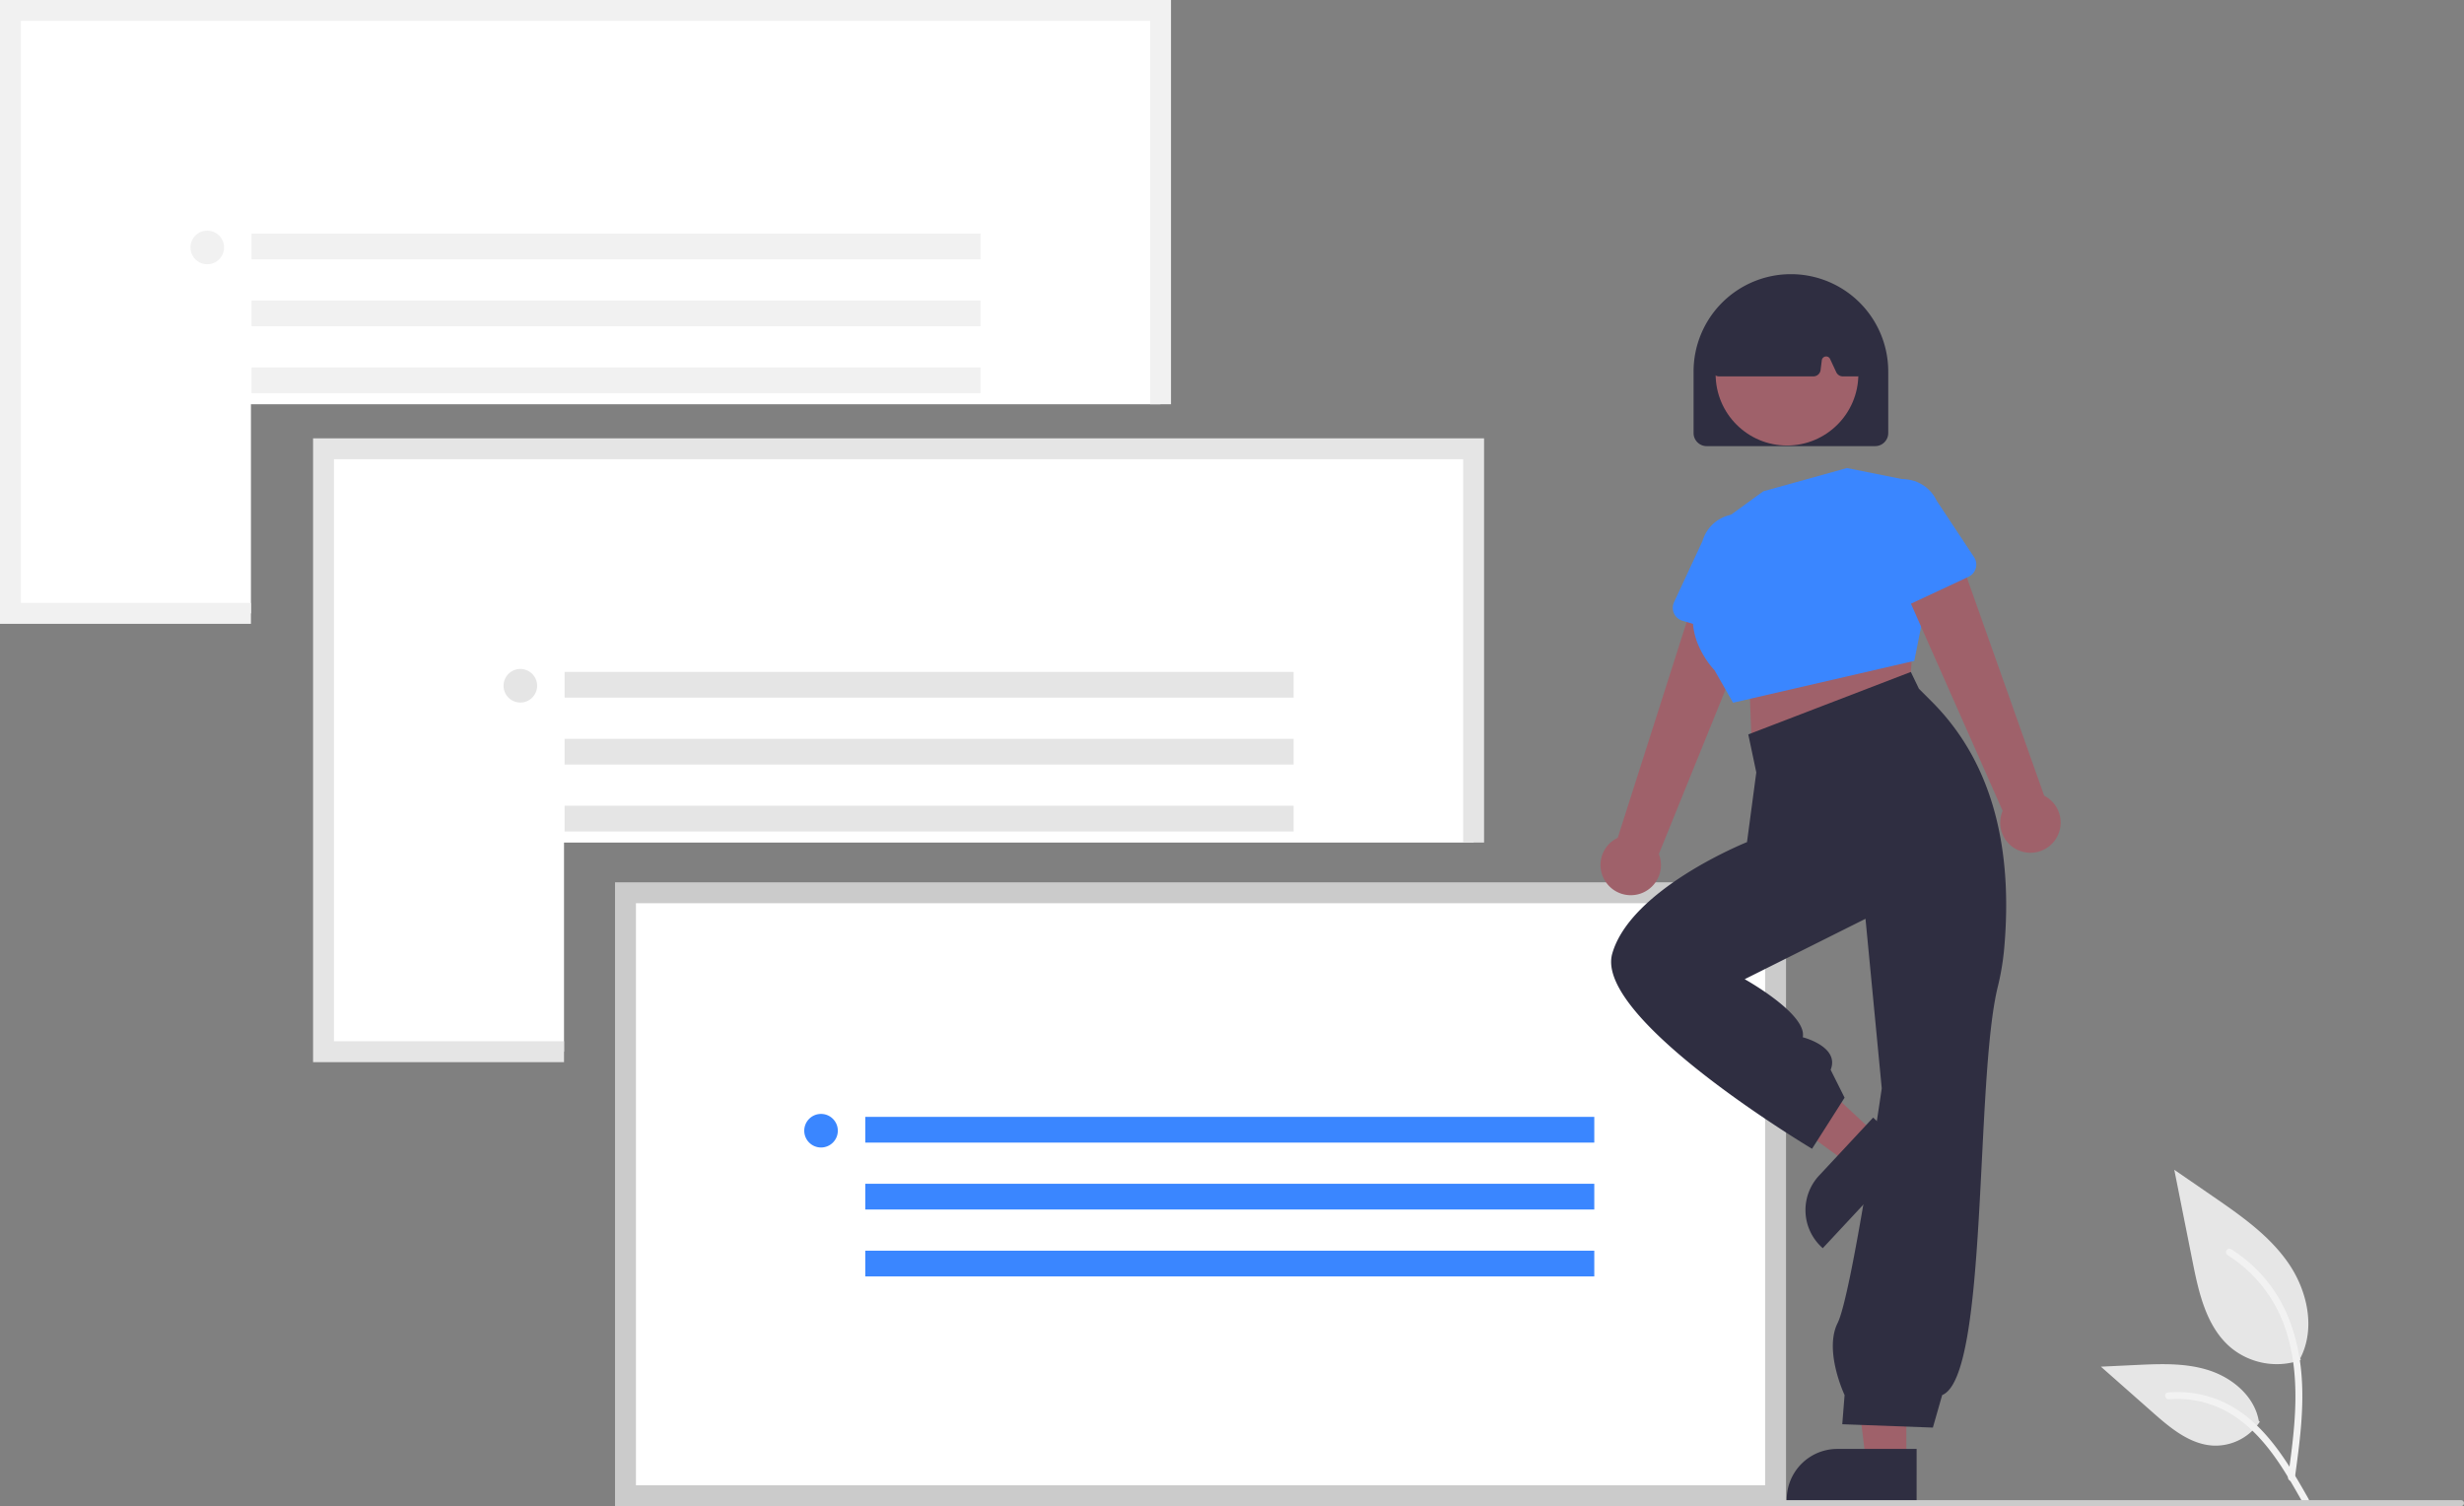 <svg xmlns="http://www.w3.org/2000/svg" xmlns:xlink="http://www.w3.org/1999/xlink" width="826.382" height="505.13" data-name="Layer 1" viewBox="0 0 826.382 505.13"><rect x="0" y="0" width="826.382" height="505.13" fill="#808080" stroke="none"/><path id="e73ea6d0-018f-4f1a-b9fb-ec835afd7d29-171" fill="#e6e6e6" d="M958.436,653.575a24.215,24.215,0,0,1-23.383-4.119c-8.19-6.874-10.758-18.196-12.847-28.682l-6.18-31.017,12.938,8.908c9.305,6.406,18.818,13.019,25.26,22.298s9.252,21.947,4.078,31.988" data-name="Path 438" transform="translate(-186.809 -197.435)"/><path id="adfa37d6-6055-4e93-a6c7-1993979ff9f6-172" fill="#f2f2f2" d="M956.438,693.286c1.628-11.864,3.304-23.881,2.159-35.872-1.015-10.649-4.264-21.049-10.878-29.579a49.206,49.206,0,0,0-12.625-11.44c-1.262-.796-2.424,1.204-1.167,1.997a46.779,46.779,0,0,1,18.504,22.326c4.029,10.246,4.675,21.416,3.982,32.3-.419,6.582-1.311,13.121-2.206,19.653a1.198,1.198,0,0,0,.808,1.423,1.163,1.163,0,0,0,1.423-.808Z" data-name="Path 439" transform="translate(-186.809 -197.435)"/><path id="ab8f3b7e-46a3-4c45-91c1-6e6ed9e46d7b-173" fill="#e6e6e6" d="M944.717,674.25a17.825,17.825,0,0,1-15.531,8.019c-7.864-.373-14.418-5.86-20.317-11.07l-17.452-15.409,11.55-.553c8.306-.398,16.827-.771,24.738,1.793s15.208,8.726,16.654,16.915" data-name="Path 442" transform="translate(-186.809 -197.435)"/><path id="a06078c2-c2e6-4e9e-9e9d-932246ef76f7-174" fill="#f2f2f2" d="M961.041,700.106c-7.84-13.871-16.932-29.288-33.181-34.216a37.026,37.026,0,0,0-13.955-1.441c-1.482.128-1.112,2.412.367,2.285a34.398,34.398,0,0,1,22.272,5.892c6.28,4.275,11.17,10.218,15.308,16.519,2.535,3.861,4.806,7.884,7.076,11.903C959.653,702.332,961.775,701.405,961.041,700.106Z" data-name="Path 443" transform="translate(-186.809 -197.435)"/><polygon fill="#fff" points="494.22 150.5 494.22 282.58 189.16 282.58 189.16 352.71 108.51 352.71 108.51 150.5 494.22 150.5"/><path fill="#e5e5e5" d="M291.809,344.435v209.22h84.16v-7.01H298.819V351.445h378.71v128.57h7.01V344.435Z" transform="translate(-186.809 -197.435)"/><rect width="244.496" height="8.631" x="189.354" y="225.348" fill="#e5e5e5"/><rect width="244.496" height="8.631" x="189.354" y="247.788" fill="#e5e5e5"/><rect width="244.496" height="8.631" x="189.354" y="270.228" fill="#e5e5e5"/><circle cx="174.513" cy="229.989" r="5.633" fill="#e5e5e5"/><polygon fill="#fff" points="389.22 3.5 389.22 135.58 84.16 135.58 84.16 205.71 3.51 205.71 3.51 3.5 389.22 3.5"/><path fill="#f1f1f1" d="M186.809,197.435v209.22h84.16v-7.01H193.819v-195.2h378.71v128.57h7.01V197.435Z" transform="translate(-186.809 -197.435)"/><rect width="244.496" height="8.631" x="84.354" y="78.348" fill="#f1f1f1"/><rect width="244.496" height="8.631" x="84.354" y="100.788" fill="#f1f1f1"/><rect width="244.496" height="8.631" x="84.354" y="123.228" fill="#f1f1f1"/><circle cx="69.513" cy="82.989" r="5.633" fill="#f1f1f1"/><rect width="385.717" height="202.209" x="209.776" y="299.414" fill="#fff"/><path fill="#cbcbcb" d="M785.809,702.565H393.079V493.343H785.809Zm-385.717-7.013H778.796V500.356H400.092Z" transform="translate(-186.809 -197.435)"/><rect width="244.496" height="8.631" x="290.2" y="374.577" fill="#3a86ff"/><rect width="244.496" height="8.631" x="290.2" y="397.017" fill="#3a86ff"/><rect width="244.496" height="8.631" x="290.2" y="419.457" fill="#3a86ff"/><circle cx="275.36" cy="379.218" r="5.633" fill="#3a86ff"/><path fill="#9f616a" d="M725.446,493.35a10.067,10.067,0,0,1,3.922-14.93l27.896-87.347,19.428,10.092-33.53,82.686a10.122,10.122,0,0,1-17.717,9.499Z" transform="translate(-186.809 -197.435)"/><path fill="#3a86ff" d="M748.237,403.151a4.509,4.509,0,0,1,.021-3.759l9.555-20.542a12.536,12.536,0,0,1,24.06,7.052l-3.193,22.504a4.514,4.514,0,0,1-5.752,3.694l-21.859-6.477A4.509,4.509,0,0,1,748.237,403.151Z" transform="translate(-186.809 -197.435)"/><polygon fill="#9f616a" points="642.019 209.183 640.461 231.001 587.475 249.702 586.696 228.663 642.019 209.183"/><path fill="#3a86ff" d="M761.038,374.671l17.142-12.467,28.051-7.792,23.376,4.675,3.896,36.622-4.675,23.376-60.778,14.026-6.234-10.909s-14.026-14.026-3.117-29.61Z" transform="translate(-186.809 -197.435)"/><path fill="#2f2e41" d="M754.804,342.672V322.209a32.644,32.644,0,1,1,65.287,0v20.463a4.39,4.39,0,0,1-4.385,4.385H759.189A4.39,4.39,0,0,1,754.804,342.672Z" transform="translate(-186.809 -197.435)"/><circle cx="599.327" cy="125.487" r="23.933" fill="#9f616a"/><path fill="#2f2e41" d="M761.546,322.83a2.436,2.436,0,0,1-.57-1.942l2.835-19.742a2.44,2.44,0,0,1,1.378-1.87c14.471-6.772,29.145-6.781,43.616-.026a2.455,2.455,0,0,1,1.392,1.984l1.892,19.767a2.436,2.436,0,0,1-2.425,2.668h-4.8a2.446,2.446,0,0,1-2.207-1.405l-2.071-4.438a1.462,1.462,0,0,0-2.775.437l-.409,3.273a2.44,2.44,0,0,1-2.417,2.134H763.387A2.436,2.436,0,0,1,761.546,322.83Z" transform="translate(-186.809 -197.435)"/><path fill="#9f616a" d="M865.439,483.159a10.067,10.067,0,0,1-6.977-13.771L821.35,385.541l21.23-5.347,29.805,84.1a10.122,10.122,0,0,1-6.946,18.865Z" transform="translate(-186.809 -197.435)"/><path fill="#3a86ff" d="M822.615,400.568a4.509,4.509,0,0,1-2.479-2.825L813.647,376.036a12.536,12.536,0,0,1,22.677-10.696l12.549,18.951a4.514,4.514,0,0,1-1.85,6.58L826.374,400.537A4.509,4.509,0,0,1,822.615,400.568Z" transform="translate(-186.809 -197.435)"/><polygon fill="#9f616a" points="639.353 490.356 625.845 490.355 619.419 438.253 639.355 438.254 639.353 490.356"/><path fill="#2f2e41" d="M829.607,700.885l-43.555-.002v-.551a16.954,16.954,0,0,1,16.953-16.953h.001l26.602.001Z" transform="translate(-186.809 -197.435)"/><polygon fill="#9f616a" points="629.087 380.349 619.878 390.231 577.378 359.413 590.97 344.828 629.087 380.349"/><path fill="#2f2e41" d="M827.824,584.19l-29.694,31.865-.403-.376a16.954,16.954,0,0,1-.846-23.96l.001-.001,18.136-19.462Z" transform="translate(-186.809 -197.435)"/><path fill="#2f2e41" d="M830.387,428.436l4.32,4.32c21.61,21.61,26.93,51.573,24.335,82.023a85.206,85.206,0,0,1-2.162,13.394c-7.792,31.168-3.117,130.905-18.701,137.139L835.062,676.221l-30.389-1.123.779-9.786s-7.013-14.805-2.338-24.155,14.805-78.699,14.805-78.699l-5.454-56.882-40.518,20.259s21.038,11.688,19.48,19.48c0,0,12.467,3.117,9.35,10.909l4.675,9.35-10.909,17.142s-73.245-43.635-67.011-65.453,45.194-37.402,45.194-37.402l3.117-23.376-2.687-12.737,54.517-20.957Z" transform="translate(-186.809 -197.435)"/><path fill="#cbcbcb" d="M1012.191,702.565h-444a1,1,0,0,1,0-2h444a1,1,0,0,1,0,2Z" transform="translate(-186.809 -197.435)"/></svg>